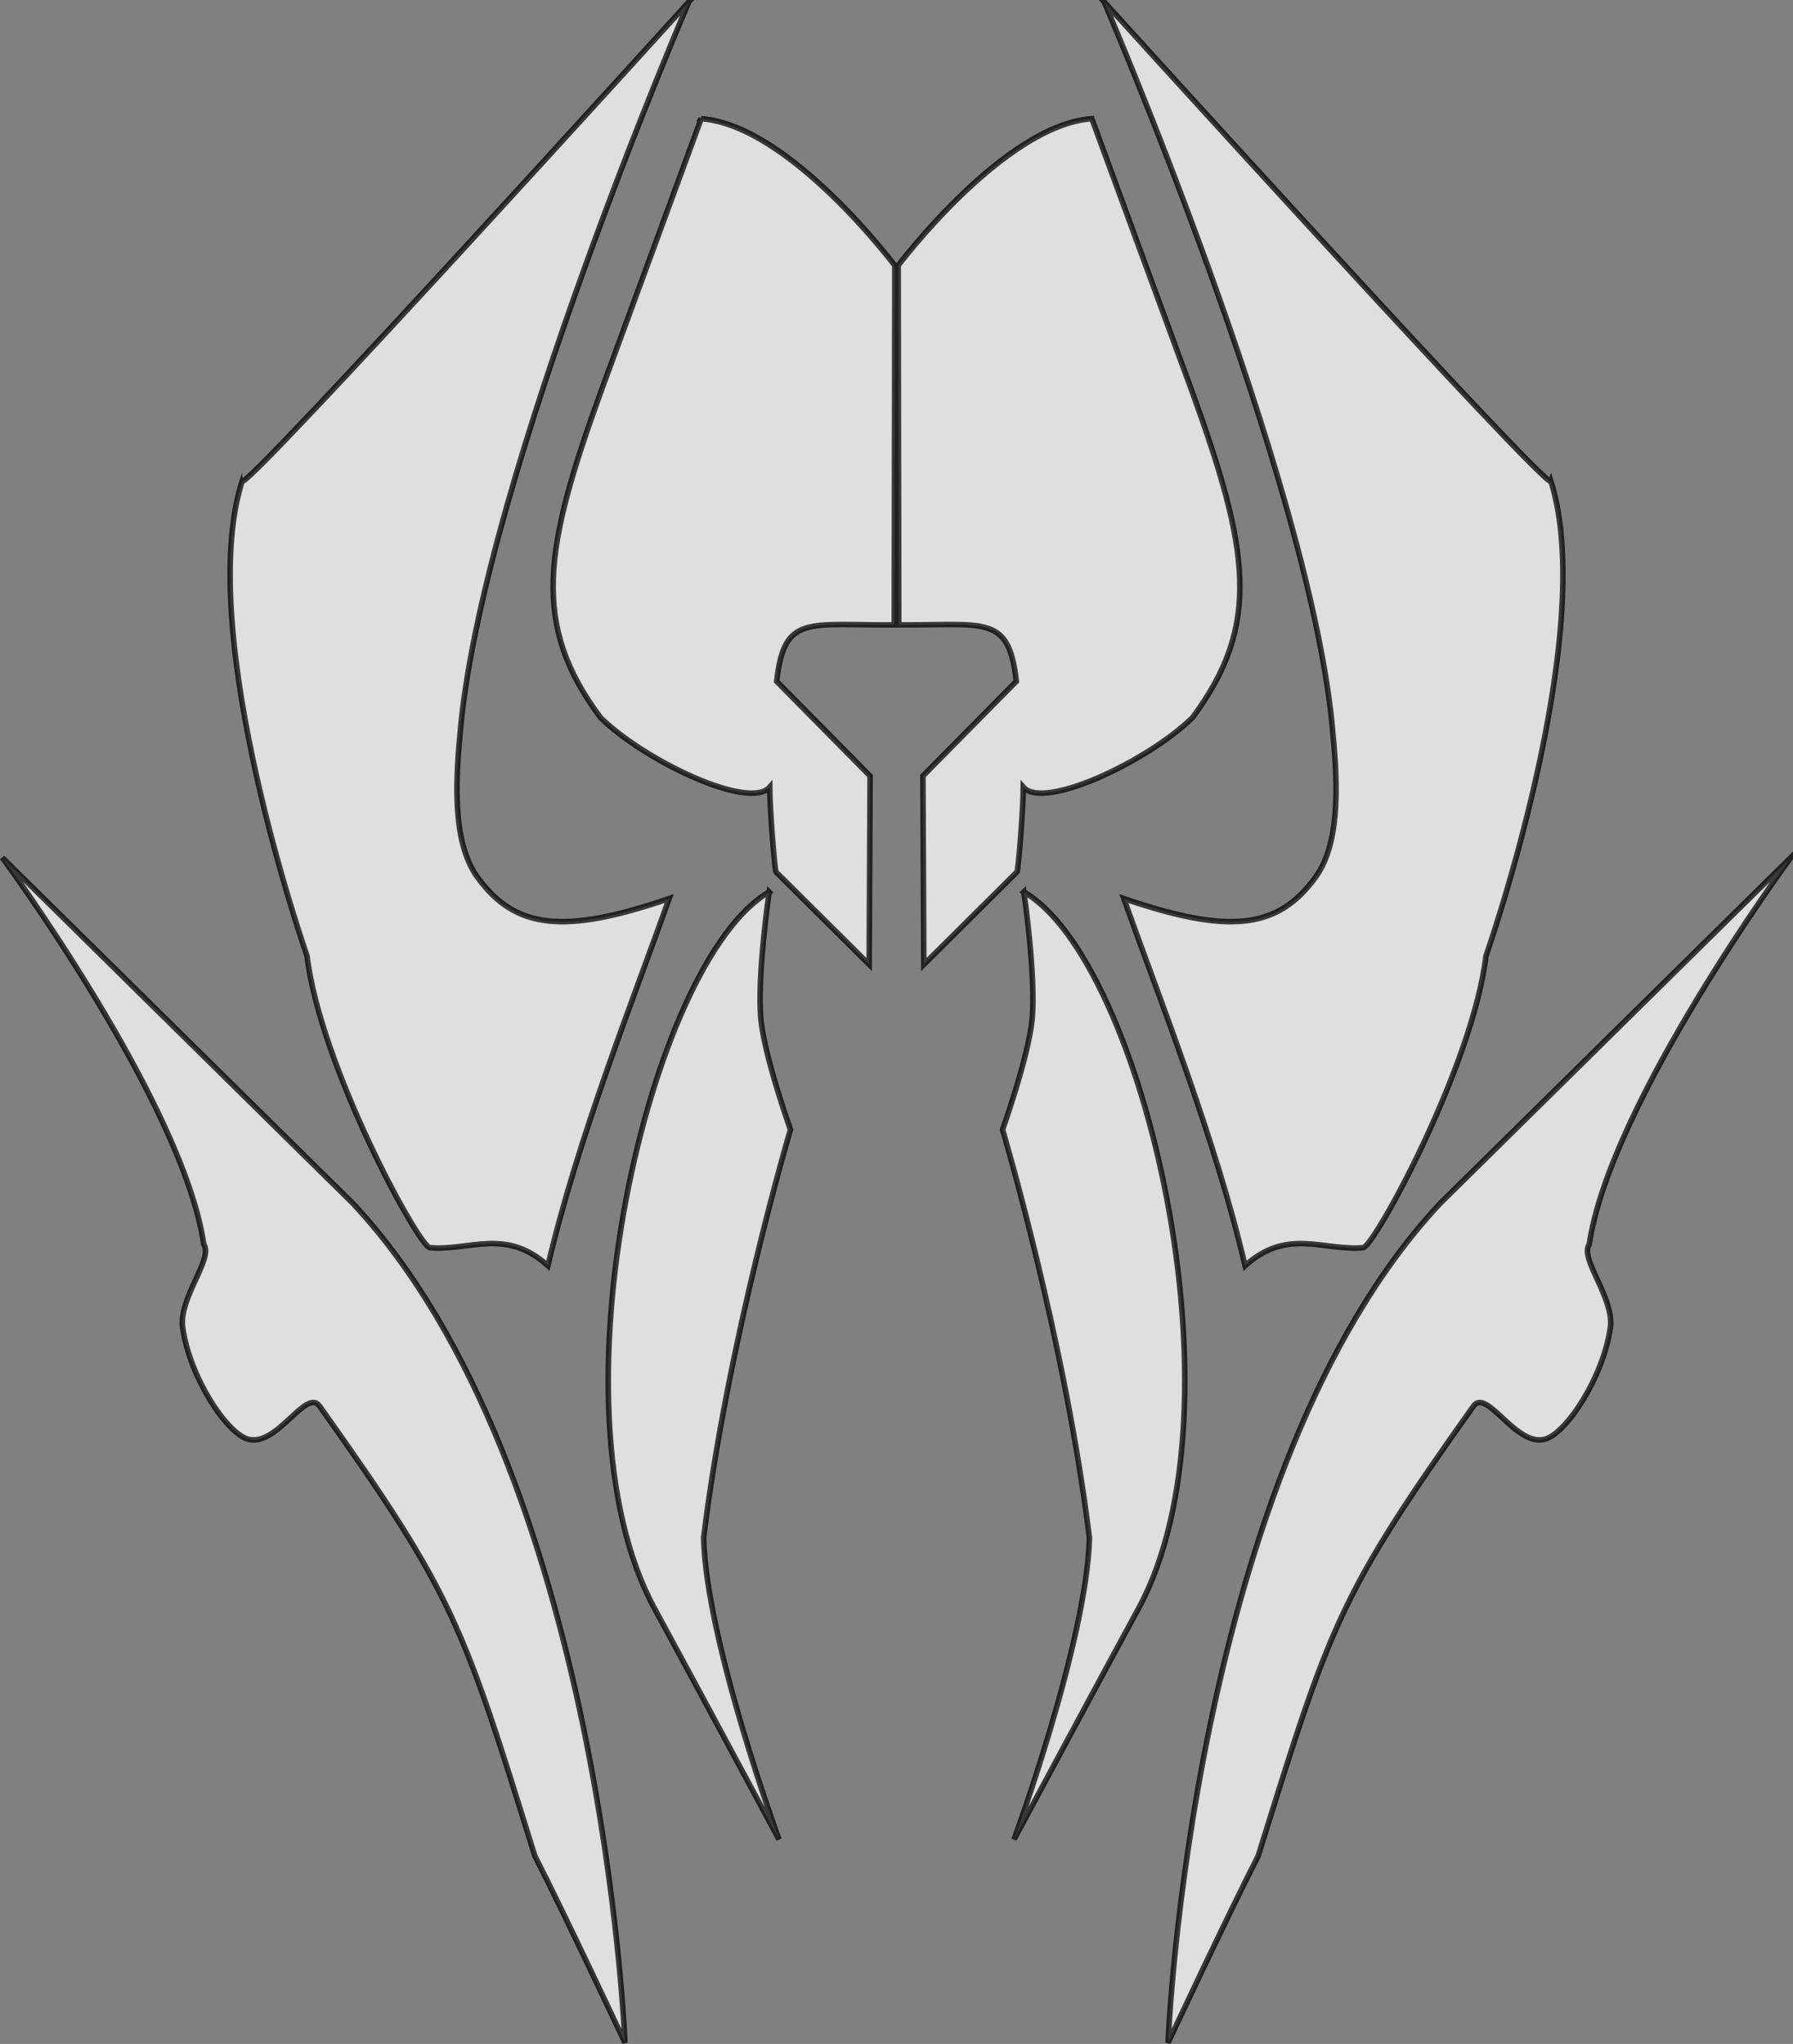 <?xml version="1.0" encoding="UTF-8" standalone="no"?>
<!-- Created with Inkscape (http://www.inkscape.org/) -->

<svg
   width="85.778mm"
   height="97.75mm"
   viewBox="0 0 85.778 97.75"
   version="1.1"
   id="svg5"
   xml:space="preserve"
   xmlns="http://www.w3.org/2000/svg"
   xmlns:svg="http://www.w3.org/2000/svg"><rect x="0" y="0" width="85.778" height="97.75" fill="#808080" stroke="none"/><defs
     id="defs2" /><g
     id="g1582"
     style="display:inline"
     transform="translate(-18.675,6.047)"><path
       id="path1574"
       style="opacity:0.75;fill:#ffffff;stroke:#000000;stroke-width:0.265;stroke-opacity:1"
       d="m 51.63,-5.958 c 0,0 -21.207,23.39 -21.373,22.927 -2.309,7.28 3.106,22.7 3.106,22.7 0.629,5.255 5.347,13.91 5.88,13.955 1.897,0.159 3.63,-0.965 5.645,0.862 1.414,-6.045 4.035,-12.607 5.802,-17.561 -5.033,1.723 -7.364,1.469 -9.173,-1.02 C 40.245,34.155 40.487,30.995 40.733,28.537 41.937,16.539 51.63,-5.958 51.63,-5.958 Z m 19.868,0 c 0,0 9.693,22.497 10.897,34.495 0.247,2.458 0.488,5.618 -0.784,7.369 -1.808,2.489 -4.14,2.742 -9.173,1.02 1.766,4.953 4.388,11.516 5.802,17.561 2.015,-1.827 3.748,-0.704 5.645,-0.862 0.532,-0.045 5.251,-8.7 5.88,-13.955 0,0 5.416,-15.421 3.106,-22.7 C 92.706,17.431 71.498,-5.958 71.498,-5.958 Z M 52.22,-0.371 47.452,12.601 c -2.763,7.625 -3.376,11.203 -0.048,15.671 2.083,2.054 7.116,4.452 8.094,3.326 0.004,1.052 0.241,3.995 0.303,4.057 l 4.456,4.426 0.043,-9.017 -4.468,-4.525 c 0.356,-3.22 1.479,-2.671 5.625,-2.701 l 0.027,-17.185 c 0,0 -5.047,-6.721 -9.265,-7.023 z m 18.689,0 C 66.691,-0.069 61.644,6.652 61.644,6.652 l 0.027,17.185 c 4.147,0.03 5.269,-0.519 5.625,2.701 l -4.468,4.525 0.043,9.017 4.456,-4.426 c 0.062,-0.062 0.3,-3.005 0.303,-4.057 0.977,1.126 6.01,-1.272 8.094,-3.326 3.328,-4.468 2.715,-8.046 -0.048,-15.671 z M 18.782,34.965 c 0,0 8.653,11.733 9.643,18.502 0.477,0.666 -1.214,2.573 -1.01,3.986 0.338,2.348 2.058,4.981 3.088,5.315 1.404,0.456 2.817,-2.476 3.463,-1.567 6.427,9.044 6.832,10.374 10.295,21.508 1.507,2.945 4.312,8.937 4.312,8.937 0,0 -1.079,-27.387 -13.014,-40.14 z m 85.565,0 -16.777,16.542 C 75.635,64.26 74.556,91.647 74.556,91.647 c 0,0 2.805,-5.993 4.312,-8.937 3.464,-11.134 3.869,-12.463 10.295,-21.508 0.646,-0.909 2.059,2.023 3.463,1.567 1.03,-0.334 2.749,-2.968 3.088,-5.315 0.204,-1.413 -1.487,-3.32 -1.01,-3.986 0.99,-6.769 9.643,-18.502 9.643,-18.502 z m -48.875,1.646 c -5.692,3.256 -10.746,24.591 -5.488,34.259 2,3.677 5.958,11.054 5.958,11.054 0,0 -3.483,-9.47 -3.606,-14.425 1.162,-9.458 4.155,-19.521 4.155,-19.521 0,0 -1.232,-3.448 -1.411,-5.252 -0.202,-2.032 0.392,-6.115 0.392,-6.115 z m 12.185,0 c 0,0 0.595,4.082 0.392,6.115 -0.18,1.804 -1.411,5.252 -1.411,5.252 0,0 2.994,10.064 4.155,19.521 -0.123,4.955 -3.606,14.425 -3.606,14.425 0,0 3.958,-7.377 5.958,-11.054 5.258,-9.668 0.204,-31.003 -5.488,-34.259 z" /></g></svg>
